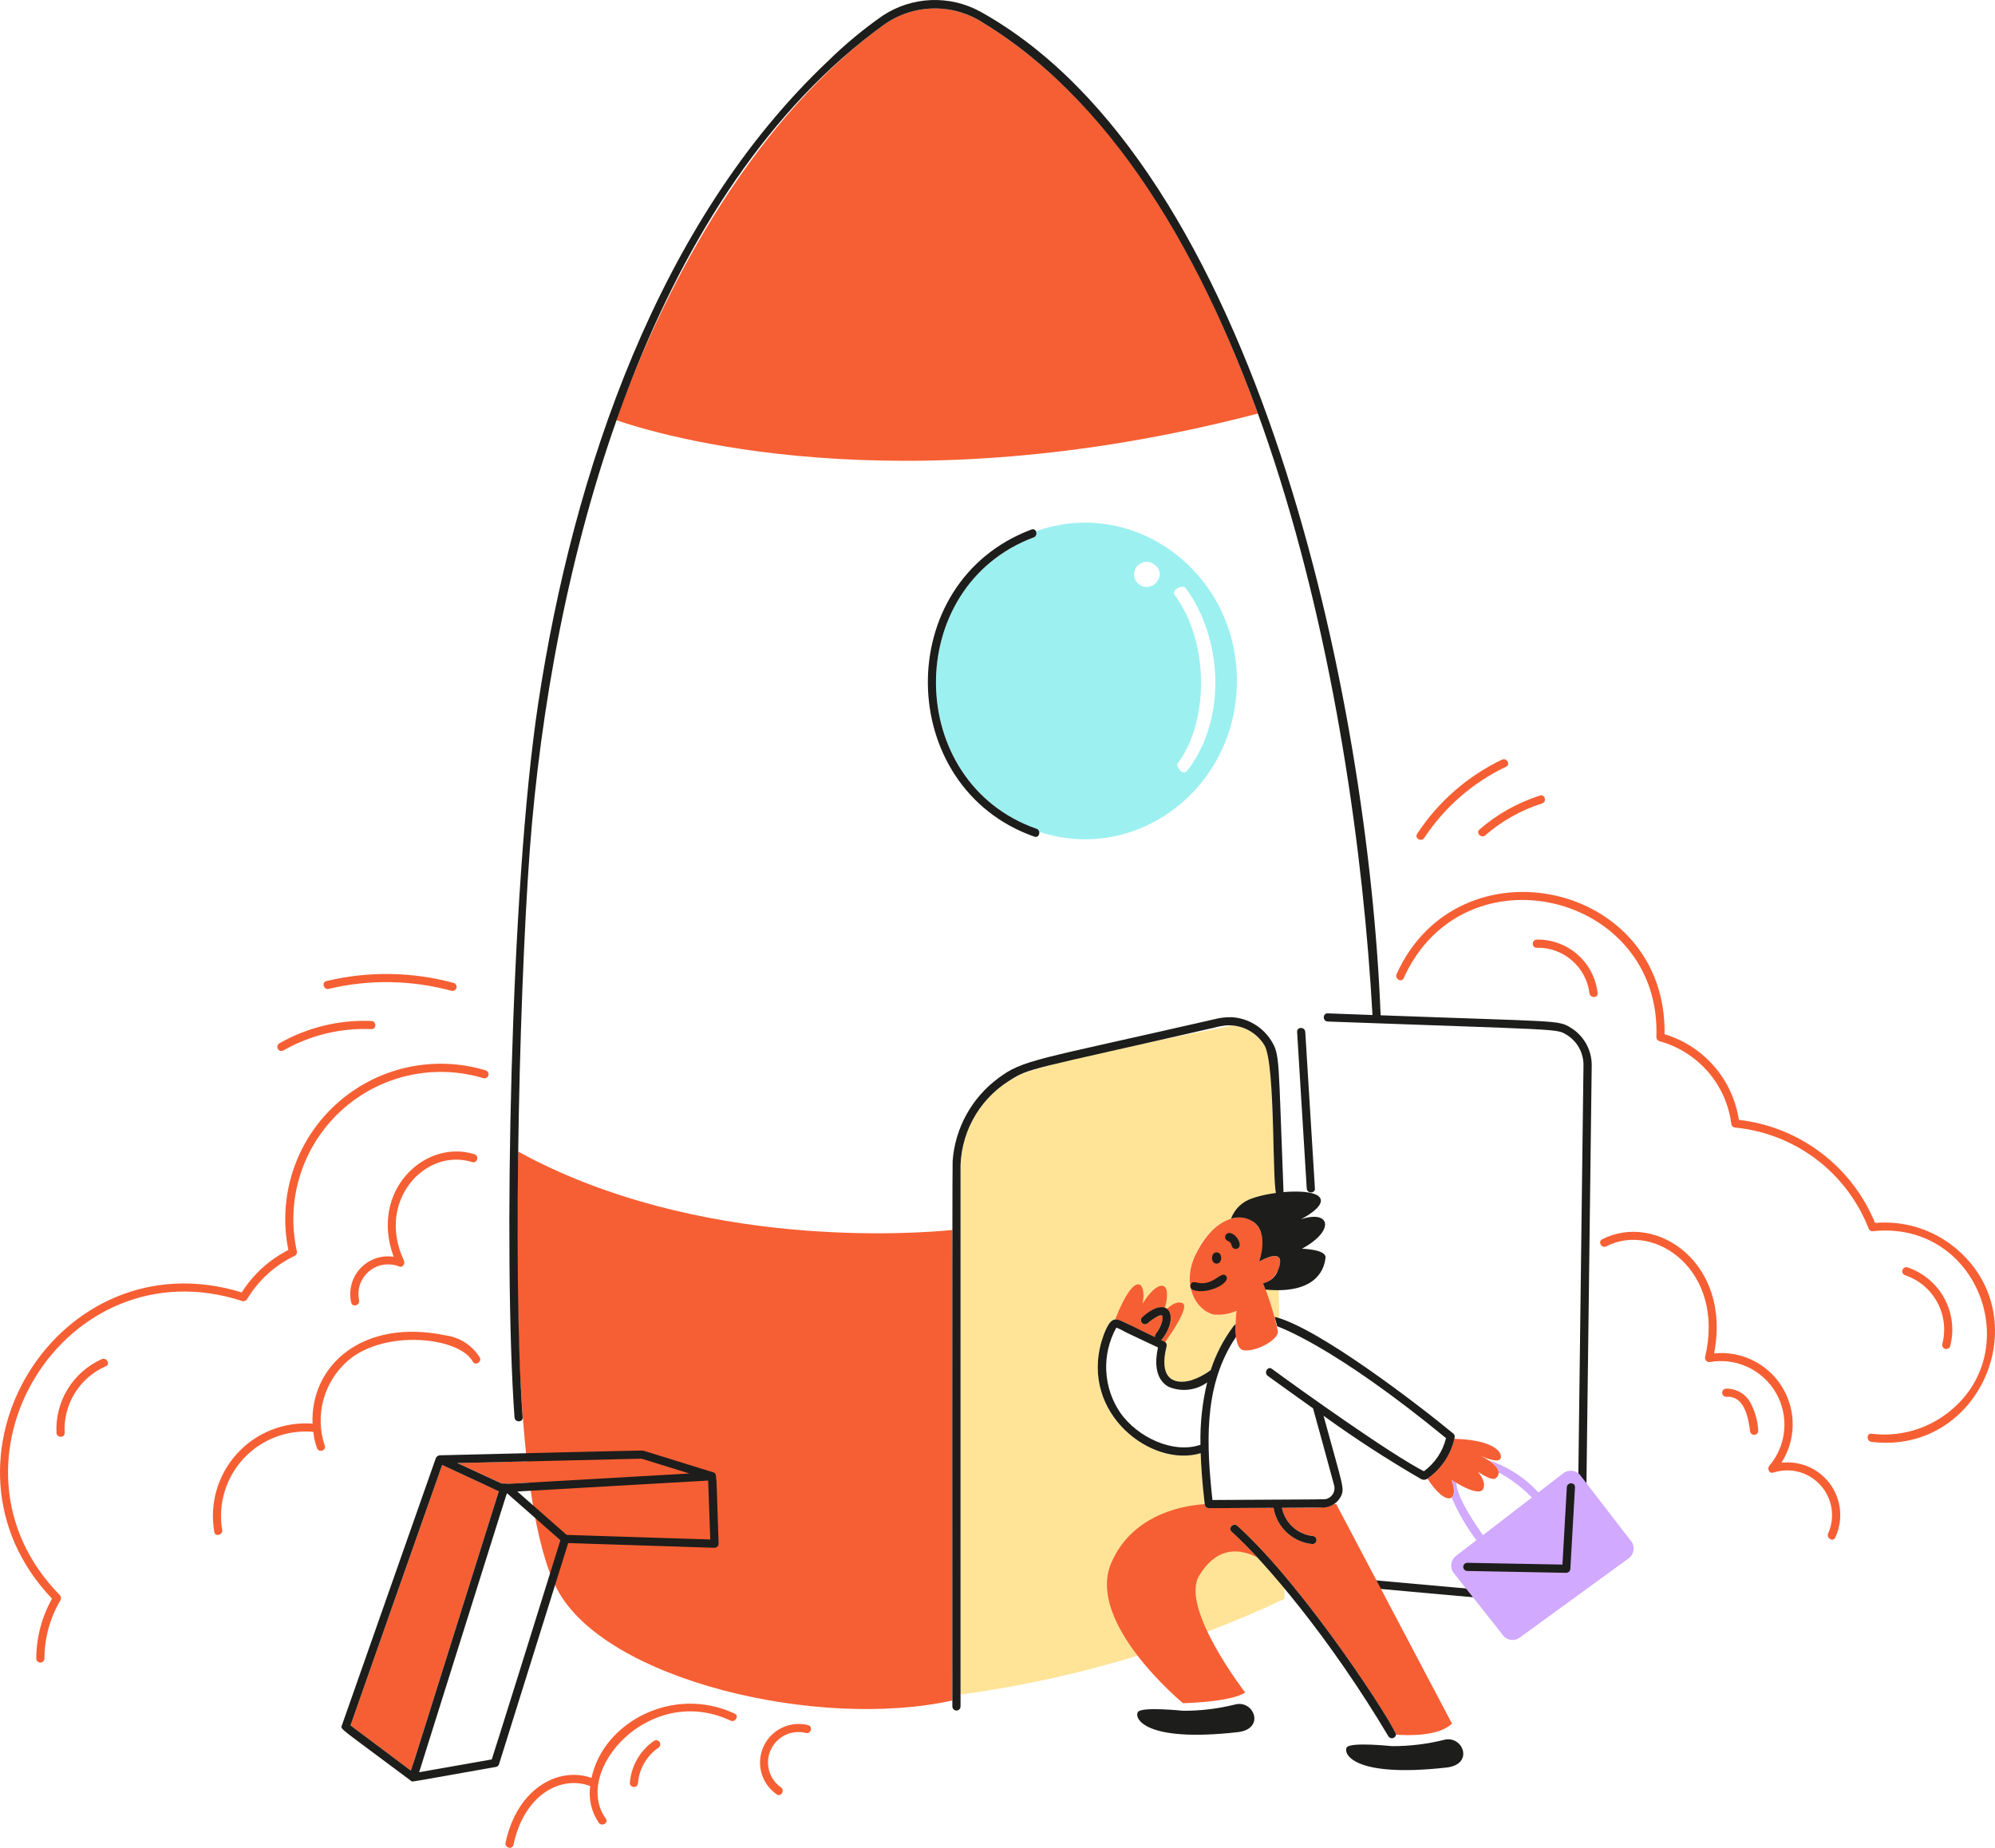 <svg width="190" height="176" viewBox="0 0 190 176" fill="none" xmlns="http://www.w3.org/2000/svg">
<path d="M122.181 143.96C122.173 143.547 122.206 143.608 122.081 143.608C122.107 143.727 122.14 143.844 122.181 143.96Z" fill="#FFE497"/>
<path d="M110.969 127.824C111.029 127.871 111.073 127.935 111.098 128.007C111.123 128.079 111.126 128.157 111.108 128.231C110.854 129.222 110.591 130.77 111.65 131.399C112.575 131.952 114.298 131.352 115.114 130.595C115.169 130.544 115.239 130.511 115.314 130.501C115.811 128.903 116.612 127.417 117.674 126.123C117.692 125.423 117.766 124.85 117.766 124.85C117.084 125.157 116.334 125.28 115.59 125.209C113.801 124.757 112.562 122.276 113.821 119.593C114.122 118.806 114.581 118.089 115.169 117.485C115.757 116.882 116.462 116.404 117.241 116.082C117.575 115.971 117.929 115.934 118.279 115.973C118.629 116.011 118.967 116.126 119.268 116.307C120.96 117.339 119.926 120.156 119.926 120.156C120.913 119.618 121.468 119.533 121.726 119.711L121.619 113.95C121.573 113.917 121.535 113.873 121.509 113.823C121.482 113.773 121.468 113.717 121.468 113.66C120.978 101.022 121.13 100.721 120.421 99.551C120.095 99.02 119.648 98.574 119.117 98.248C118.586 97.922 117.985 97.726 117.364 97.676C117.254 97.7 99.863 101.046 97.088 102.397L96.118 102.94C94.65 103.857 93.449 105.144 92.635 106.672C91.821 108.2 91.424 109.915 91.483 111.645V161.401C102.173 159.956 112.578 156.882 122.336 152.284L122.211 145.595C121.738 145.025 121.42 144.342 121.289 143.613L115.121 143.65C114.743 143.65 114.709 143.161 114.732 143.261C114.554 141.65 114.404 140.034 114.35 138.413C109.651 139.831 102.897 134.639 104.916 127.759C105.071 127.232 105.473 126.012 105.97 125.76C106.484 125.491 106.914 125.867 110.969 127.824Z" fill="#FFE497"/>
<path d="M120.294 122.22C121.709 125.999 121.1 125.302 121.832 125.552L121.746 120.89C121.642 121.219 121.453 121.516 121.198 121.749C120.944 121.983 120.632 122.145 120.294 122.22Z" fill="#FFE497"/>
<path d="M121.725 119.71C121.462 119.533 120.908 119.618 119.926 120.156C121.631 115.51 116.488 113.903 113.821 119.593C112.564 122.275 113.799 124.757 115.589 125.208C116.334 125.28 117.084 125.157 117.766 124.85C117.766 124.85 117.692 125.424 117.674 126.123C117.655 126.875 117.674 128.48 118.423 128.606C119.55 128.794 121.71 127.667 121.71 126.821C121.369 125.253 120.898 123.715 120.302 122.225C121.481 122.103 122.305 120.101 121.725 119.71Z" fill="#F65F33"/>
<path d="M93.602 2.154C92.18 1.234 90.513 0.765 88.821 0.811C87.128 0.856 85.488 1.412 84.118 2.406C72.272 11.017 63.701 26.019 58.691 40.014C62.479 41.335 85.391 48.39 119.799 39.389C114.605 25.015 106.545 10.032 93.602 2.154Z" fill="#F65F33"/>
<path d="M49.349 109.685C49.166 118.826 48.798 143.273 53.063 151.372C57.635 160.056 77.99 164.792 90.705 161.964V117.151C87.363 117.487 66.542 119.109 49.349 109.685Z" fill="#F65F33"/>
<path d="M98.659 50.601C98.687 50.652 98.704 50.709 98.709 50.767C98.713 50.826 98.705 50.884 98.685 50.939C98.665 50.994 98.633 51.044 98.592 51.086C98.551 51.128 98.502 51.161 98.447 51.182C85.858 55.887 86.136 74.533 98.72 78.939C98.784 78.96 98.841 78.997 98.886 79.048C98.93 79.099 98.959 79.16 98.971 79.227C108.302 82.299 117.801 75.03 117.801 64.859C117.801 54.525 108.025 47.266 98.659 50.601ZM110.271 55.267C110.154 55.491 109.969 55.672 109.742 55.784C109.516 55.897 109.26 55.935 109.011 55.894C108.762 55.852 108.532 55.733 108.354 55.553C108.177 55.373 108.061 55.142 108.022 54.893C107.984 54.643 108.026 54.388 108.141 54.163C108.256 53.938 108.44 53.756 108.665 53.641C108.89 53.527 109.146 53.487 109.396 53.526C109.645 53.566 109.876 53.683 110.055 53.861C110.265 54.023 110.404 54.259 110.445 54.521C110.485 54.783 110.423 55.05 110.271 55.267ZM113.086 73.392C112.606 74.014 111.986 72.93 112.133 72.745C114.979 69.056 115.389 61.454 111.848 56.629C111.548 56.224 112.639 55.62 112.933 56.02C116.449 60.813 116.856 68.493 113.086 73.392Z" fill="#9CF0F0"/>
<path d="M186.154 118.806C184.025 117.078 181.309 116.244 178.577 116.48C177.492 113.833 175.716 111.525 173.434 109.799C171.153 108.072 168.449 106.989 165.606 106.664C165.32 104.774 164.503 103.004 163.25 101.56C161.998 100.116 160.36 99.057 158.529 98.507C158.773 83.934 138.894 79.731 133.011 92.777C132.811 93.23 133.476 93.625 133.682 93.17C139.398 80.491 158.275 85.069 157.75 98.793C157.751 98.878 157.779 98.961 157.83 99.028C157.882 99.096 157.954 99.145 158.035 99.168C159.822 99.656 161.425 100.661 162.643 102.056C163.861 103.451 164.639 105.175 164.881 107.01C164.885 107.112 164.928 107.209 165 107.281C165.072 107.353 165.169 107.395 165.271 107.399C168.064 107.674 170.726 108.715 172.964 110.406C175.202 112.098 176.929 114.375 177.954 116.986C177.978 117.068 178.028 117.139 178.095 117.19C178.163 117.242 178.245 117.27 178.33 117.272C188.582 116.147 193.242 129.278 185.022 134.918C183.037 136.273 180.624 136.857 178.238 136.558C177.738 136.497 177.747 137.274 178.238 137.334C188.683 138.604 194.203 125.358 186.154 118.806Z" fill="#F65F33"/>
<path d="M169.661 139.321C170.35 138.246 170.721 136.998 170.733 135.721C170.744 134.445 170.395 133.191 169.725 132.103C169.056 131.016 168.093 130.139 166.947 129.574C165.802 129.009 164.52 128.779 163.249 128.909C164.933 120.209 157.658 115.428 152.588 118.038C152.143 118.267 152.537 118.937 152.98 118.709C157.609 116.325 164.335 121.038 162.392 129.246C162.377 129.311 162.379 129.38 162.397 129.445C162.416 129.51 162.451 129.569 162.498 129.617C162.546 129.664 162.605 129.699 162.67 129.718C162.735 129.737 162.804 129.739 162.869 129.724C164.095 129.515 165.355 129.688 166.478 130.219C167.602 130.75 168.535 131.614 169.151 132.693C169.767 133.773 170.035 135.015 169.921 136.252C169.806 137.489 169.313 138.661 168.51 139.609C168.273 139.885 168.492 140.383 168.888 140.259C169.673 140.003 170.516 139.981 171.313 140.194C172.111 140.407 172.83 140.847 173.383 141.46C173.936 142.074 174.299 142.834 174.428 143.65C174.557 144.465 174.447 145.3 174.111 146.054C173.911 146.507 174.577 146.904 174.782 146.448C175.164 145.639 175.323 144.742 175.241 143.85C175.16 142.959 174.842 142.106 174.32 141.379C173.797 140.652 173.09 140.077 172.271 139.716C171.452 139.354 170.551 139.218 169.661 139.321Z" fill="#F65F33"/>
<path d="M164.405 132.262C164.302 132.262 164.203 132.303 164.13 132.376C164.057 132.449 164.016 132.548 164.016 132.651C164.016 132.754 164.057 132.853 164.13 132.926C164.203 132.999 164.302 133.04 164.405 133.04C166.004 132.912 166.475 134.717 166.674 136.297C166.679 136.396 166.723 136.49 166.795 136.559C166.867 136.628 166.964 136.667 167.064 136.667C167.164 136.667 167.26 136.628 167.332 136.559C167.405 136.49 167.448 136.396 167.453 136.297C167.41 135.305 167.13 134.339 166.638 133.478C166.403 133.099 166.074 132.788 165.682 132.575C165.291 132.362 164.851 132.254 164.405 132.262ZM185.736 128.202C186.131 126.667 185.929 125.04 185.169 123.648C184.409 122.257 183.149 121.206 181.644 120.708C181.546 120.685 181.443 120.701 181.357 120.753C181.27 120.804 181.207 120.887 181.18 120.984C181.153 121.08 181.165 121.184 181.213 121.272C181.26 121.361 181.34 121.427 181.436 121.458C182.745 121.898 183.838 122.816 184.497 124.029C185.156 125.241 185.33 126.658 184.986 127.995C184.958 128.094 184.971 128.2 185.022 128.29C185.073 128.38 185.157 128.446 185.257 128.473C185.356 128.501 185.462 128.488 185.552 128.437C185.642 128.386 185.708 128.302 185.736 128.202ZM146.354 89.492C145.854 89.516 145.854 90.291 146.354 90.269C147.578 90.241 148.768 90.667 149.696 91.465C150.623 92.263 151.222 93.376 151.377 94.589C151.422 95.083 152.2 95.089 152.154 94.589C151.996 93.17 151.315 91.861 150.242 90.918C149.169 89.975 147.783 89.466 146.354 89.492ZM135.641 79.813C137.572 76.882 140.268 74.535 143.438 73.026C143.89 72.811 143.496 72.141 143.046 72.355C139.758 73.93 136.963 76.373 134.964 79.42C134.69 79.84 135.367 80.23 135.641 79.813ZM141.455 79.56C143.033 78.189 144.875 77.156 146.868 76.524C147.344 76.374 147.141 75.625 146.662 75.775C144.542 76.446 142.582 77.547 140.905 79.007C140.527 79.339 141.078 79.888 141.455 79.56ZM46.267 101.952C43.815 101.21 41.212 101.117 38.713 101.681C36.214 102.245 33.904 103.448 32.01 105.172C30.115 106.895 28.7 109.081 27.902 111.514C27.105 113.948 26.953 116.547 27.462 119.057C25.646 119.981 24.113 121.376 23.023 123.097C5.508 117.707 -7.546 139.137 4.953 152.269C3.979 154.01 3.463 155.97 3.453 157.965C3.453 158.068 3.494 158.167 3.567 158.24C3.64 158.312 3.739 158.353 3.842 158.353C3.945 158.353 4.044 158.312 4.117 158.24C4.19 158.167 4.231 158.068 4.231 157.965C4.238 156.009 4.767 154.09 5.763 152.407C5.805 152.332 5.821 152.246 5.81 152.161C5.799 152.077 5.761 151.998 5.702 151.936C-6.667 139.359 6.102 118.393 23.089 123.924C23.172 123.945 23.259 123.94 23.338 123.908C23.418 123.875 23.484 123.818 23.528 123.745C24.606 121.944 26.193 120.502 28.09 119.602C28.162 119.557 28.219 119.491 28.251 119.412C28.283 119.333 28.29 119.246 28.269 119.163C27.74 116.77 27.848 114.281 28.58 111.943C29.312 109.605 30.643 107.499 32.442 105.834C34.241 104.169 36.444 103.004 38.833 102.454C41.221 101.904 43.712 101.989 46.058 102.699C46.155 102.72 46.257 102.703 46.341 102.652C46.426 102.601 46.489 102.519 46.515 102.424C46.542 102.328 46.531 102.226 46.485 102.139C46.439 102.051 46.361 101.984 46.267 101.952ZM42.45 127.192C34.545 125.537 29.546 130.054 29.767 135.599C28.427 135.497 27.081 135.702 25.832 136.2C24.583 136.697 23.464 137.474 22.561 138.469C21.658 139.465 20.995 140.654 20.622 141.945C20.249 143.236 20.176 144.595 20.409 145.918C20.491 146.41 21.241 146.202 21.159 145.712C20.958 144.5 21.037 143.258 21.39 142.082C21.743 140.906 22.36 139.825 23.196 138.925C24.031 138.024 25.061 137.326 26.208 136.885C27.355 136.443 28.587 136.27 29.811 136.378C29.911 136.366 29.777 136.7 30.182 137.913C30.339 138.386 31.091 138.183 30.932 137.707C30.456 136.288 30.413 134.76 30.806 133.316C31.199 131.872 32.012 130.577 33.141 129.595C36.631 126.584 43.764 127.344 45.021 129.682C45.258 130.123 45.929 129.731 45.692 129.291C45.339 128.725 44.865 128.244 44.305 127.881C43.744 127.519 43.111 127.284 42.45 127.192Z" fill="#F65F33"/>
<path d="M9.694 129.453C8.351 130.053 7.221 131.043 6.451 132.296C5.68 133.549 5.306 135.004 5.378 136.473C5.41 136.972 6.186 136.972 6.155 136.473C6.087 135.14 6.426 133.819 7.129 132.684C7.831 131.55 8.863 130.657 10.087 130.125C10.546 129.93 10.15 129.259 9.694 129.453ZM33.449 124.06C33.549 124.55 34.301 124.343 34.199 123.853C34.09 123.35 34.121 122.827 34.287 122.34C34.454 121.853 34.75 121.421 35.144 121.09C35.538 120.759 36.014 120.541 36.523 120.461C37.031 120.38 37.552 120.44 38.029 120.633C38.378 120.763 38.597 120.334 38.468 120.063C35.805 114.385 40.495 109.279 44.98 110.686C45.458 110.837 45.664 110.086 45.187 109.936C40.488 108.462 35.175 113.387 37.489 119.704C36.91 119.616 36.318 119.671 35.764 119.864C35.211 120.057 34.713 120.383 34.315 120.812C33.916 121.242 33.629 121.763 33.478 122.329C33.328 122.895 33.318 123.489 33.449 124.06ZM31.3 94.188C35.156 93.271 39.179 93.334 43.005 94.371C43.103 94.395 43.207 94.38 43.295 94.329C43.383 94.278 43.447 94.194 43.474 94.096C43.5 93.999 43.488 93.894 43.439 93.805C43.39 93.716 43.308 93.65 43.21 93.621C39.25 92.55 35.084 92.487 31.093 93.438C30.606 93.554 30.813 94.304 31.3 94.188ZM26.997 100.048C29.541 98.597 32.444 97.895 35.37 98.022C35.87 98.044 35.87 97.267 35.37 97.245C32.306 97.117 29.267 97.856 26.604 99.376C26.515 99.428 26.451 99.513 26.424 99.613C26.398 99.713 26.413 99.819 26.465 99.908C26.517 99.997 26.602 100.062 26.702 100.088C26.802 100.114 26.908 100.1 26.997 100.048ZM69.969 163.215C64.123 160.483 57.457 164.024 56.337 169.342C53.248 168.237 49.272 170.265 48.148 175.513C48.048 176.001 48.793 176.213 48.898 175.72C49.935 170.876 53.452 169.073 56.209 170.114C56.038 171.341 56.329 172.588 57.026 173.612C57.317 174.011 57.992 173.626 57.698 173.22C54.448 168.743 61.816 160.25 69.578 163.882C70.028 164.097 70.423 163.427 69.969 163.215ZM76.959 164.312C76.123 164.102 75.239 164.193 74.463 164.568C73.686 164.943 73.066 165.578 72.71 166.364C72.355 167.149 72.287 168.035 72.519 168.865C72.75 169.696 73.266 170.419 73.976 170.908C74.386 171.196 74.776 170.524 74.368 170.236C73.816 169.845 73.417 169.274 73.242 168.62C73.067 167.966 73.126 167.272 73.409 166.658C73.692 166.043 74.182 165.547 74.793 165.255C75.403 164.964 76.097 164.895 76.753 165.061C77.239 165.181 77.446 164.431 76.959 164.312Z" fill="#F65F33"/>
<path d="M62.301 165.804C61.639 166.258 61.088 166.854 60.688 167.548C60.287 168.242 60.047 169.017 59.985 169.817C59.985 169.92 60.026 170.018 60.099 170.091C60.172 170.164 60.271 170.205 60.374 170.205C60.477 170.205 60.576 170.164 60.649 170.091C60.722 170.018 60.763 169.92 60.763 169.817C60.819 169.152 61.021 168.508 61.355 167.93C61.688 167.353 62.145 166.856 62.693 166.475C62.779 166.421 62.842 166.336 62.868 166.237C62.895 166.138 62.882 166.033 62.833 165.943C62.78 165.855 62.695 165.791 62.595 165.765C62.496 165.739 62.39 165.753 62.301 165.804Z" fill="#F65F33"/>
<path d="M61.111 138.931L43.561 139.348L47.782 141.296C48.449 141.362 46.41 141.438 65.659 140.342L61.111 138.931ZM42.108 139.532C41.408 141.506 33.419 164.233 33.383 164.333L39.129 168.64C39.576 167.329 37.705 173.196 47.509 142.029C47.445 142.004 48.023 142.26 42.108 139.532Z" fill="#F65F33"/>
<path d="M149.616 97.902C148.367 97.135 148.669 97.34 131.488 96.703C130.325 66.845 119.875 15.822 93.355 1.102C91.919 0.318 90.296 -0.06 88.661 0.008C87.026 0.076 85.44 0.587 84.073 1.487C82.225 2.776 80.487 4.218 78.88 5.797C62.712 21.05 54.587 44.966 51.253 67.027C48.585 84.684 47.927 120.108 49.001 135C49.037 135.5 49.814 135.5 49.778 135C48.749 120.919 49.528 91.053 50.66 78.472C53.106 51.258 62.388 18.203 84.116 2.406C85.487 1.411 87.127 0.855 88.82 0.81C90.513 0.765 92.18 1.233 93.602 2.153C119.85 18.13 129.016 66.116 130.713 96.677L126.45 96.519C125.951 96.501 125.951 97.279 126.45 97.297C148.733 98.113 148.204 97.962 149.189 98.552C149.689 98.855 150.101 99.284 150.385 99.795C150.669 100.306 150.815 100.883 150.808 101.468C150.808 101.709 150.217 148.576 150.216 148.633C150.211 149.115 150.101 149.589 149.895 150.025C149.69 150.46 149.392 150.846 149.023 151.156C148.655 151.466 148.223 151.692 147.759 151.82C147.295 151.948 146.808 151.975 146.332 151.898L130.122 150.442C129.622 150.397 129.622 151.175 130.122 151.219L146.417 152.683C146.99 152.748 147.569 152.692 148.118 152.519C148.667 152.347 149.174 152.061 149.606 151.68C150.037 151.299 150.385 150.832 150.625 150.309C150.865 149.786 150.992 149.219 150.999 148.643C150.999 148.543 151.591 101.556 151.592 101.455C151.594 100.743 151.413 100.043 151.067 99.421C150.721 98.799 150.221 98.276 149.616 97.902Z" fill="#1D1D1B"/>
<path d="M121.048 99.086C120.647 98.455 120.103 97.928 119.461 97.546C118.818 97.164 118.095 96.939 117.349 96.887C116.754 96.87 116.16 96.94 115.586 97.095C98.522 101.004 97.475 100.897 95.038 102.72C93.798 103.646 92.772 104.826 92.029 106.182C91.285 107.538 90.841 109.037 90.727 110.579C90.676 111.311 90.702 162.534 90.702 162.534C90.702 162.637 90.743 162.736 90.816 162.809C90.889 162.882 90.988 162.923 91.091 162.923C91.194 162.923 91.293 162.882 91.366 162.809C91.439 162.736 91.48 162.637 91.48 162.534V111.642C91.423 109.912 91.822 108.198 92.635 106.671C93.448 105.143 94.648 103.856 96.115 102.937C98.097 101.683 97.815 101.968 115.62 97.885C115.998 97.782 116.384 97.709 116.773 97.666C117.495 97.618 118.215 97.769 118.858 98.1C119.5 98.432 120.039 98.933 120.418 99.549C121.525 101.376 121.103 113.571 121.618 113.947C121.673 113.994 121.741 114.025 121.813 114.035C121.885 114.044 121.958 114.034 122.024 114.003C122.09 113.972 122.146 113.924 122.185 113.862C122.224 113.801 122.245 113.73 122.245 113.657C121.731 100.676 121.919 100.461 121.048 99.086ZM124.311 98.285C124.28 97.786 123.503 97.786 123.534 98.285L124.452 113.2C124.482 113.7 125.261 113.7 125.23 113.2C125.17 112.231 124.393 99.592 124.311 98.285Z" fill="#1D1D1B"/>
<path d="M155.259 146.682L150.445 140.438C150.245 140.231 149.975 140.104 149.688 140.083C149.4 140.062 149.115 140.147 148.887 140.323L146.513 142.153C145.224 140.74 143.592 139.683 141.776 139.083C142.236 139.391 142.725 139.818 142.736 140.252C143.905 140.876 144.971 141.679 145.893 142.631L141.233 146.223C140.463 145.131 138.709 142.548 138.7 141.212C138.42 141.05 138.231 140.928 138.231 140.928C138.231 140.928 138.795 142.327 138.245 142.626C138.869 144.074 139.663 145.442 140.61 146.701L138.665 148.2C138.439 148.374 138.284 148.625 138.23 148.905C138.176 149.185 138.226 149.475 138.371 149.72L143.046 155.627C143.126 155.761 143.231 155.877 143.355 155.97C143.48 156.063 143.622 156.13 143.773 156.167C143.924 156.204 144.081 156.211 144.235 156.187C144.388 156.163 144.536 156.108 144.668 156.027L155.03 148.485C155.178 148.393 155.303 148.27 155.398 148.123C155.492 147.977 155.552 147.811 155.574 147.638C155.596 147.466 155.579 147.29 155.524 147.125C155.47 146.959 155.379 146.808 155.259 146.682Z" fill="#D1A9FF"/>
<path d="M142.898 138.94C143.158 138.457 142.47 137.148 138.5 137.041C138.155 138.582 137.244 139.937 135.948 140.839C137.816 143.712 139.019 142.902 138.226 140.939C140.471 142.388 141.089 142.078 141.21 141.895C141.67 141.206 140.751 140.173 140.751 140.173C140.751 140.173 142.088 141.128 142.472 140.786C143.289 140.058 141.989 139.134 141.009 138.657C141.225 138.748 142.65 139.4 142.898 138.94ZM111.13 124.663C111.922 125.241 111.33 126.679 110.721 127.499C110.588 127.681 110.444 127.565 110.93 127.793C110.944 127.802 110.957 127.812 110.969 127.824C111.386 127.244 113.307 124.504 112.646 124.14C112.147 123.864 111.497 124.331 111.13 124.663ZM110.534 125.283C110.075 125.456 109.653 125.715 109.291 126.046C108.891 126.366 108.41 125.803 108.764 125.482C109.302 124.992 110.274 124.294 110.949 124.56C111.683 121.762 110.21 121.899 108.82 124.16C109.226 122.161 108.121 120.781 106.221 125.639L106.31 125.682C106.861 125.808 107.386 126.029 107.861 126.336L110.009 127.351C109.999 127.309 109.998 127.265 110.005 127.223C110.013 127.18 110.029 127.139 110.052 127.103C110.524 126.455 111.048 125.203 110.534 125.283Z" fill="#F65F33"/>
<path d="M127.262 143.26H127.053C126.36 143.691 125.839 143.589 122.079 143.607C122.224 144.32 122.595 144.969 123.138 145.455C123.681 145.941 124.366 146.239 125.092 146.305C125.191 146.332 125.275 146.398 125.326 146.487C125.377 146.577 125.39 146.683 125.363 146.783C125.336 146.882 125.27 146.966 125.18 147.017C125.09 147.068 124.984 147.081 124.885 147.054C123.994 146.942 123.163 146.547 122.515 145.927C121.867 145.306 121.436 144.494 121.286 143.61L115.118 143.646C115.018 143.643 114.923 143.602 114.851 143.533C114.78 143.463 114.737 143.369 114.732 143.269C113.259 143.347 107.934 143.968 105.834 148.865C103.385 154.576 112.67 162.225 112.67 162.225C112.67 162.225 117.261 162.125 118.588 161.205C118.588 161.205 112.363 153.149 114.2 150.089C115.656 147.664 117.593 147.263 119.704 148.315C118.93 147.473 118.141 146.64 117.293 145.876C116.92 145.54 117.472 144.992 117.842 145.326C124.435 151.27 133.008 164.712 132.948 165.218C134.015 165.302 137.03 165.412 138.28 164.162L127.262 143.26Z" fill="#F65F33"/>
<path d="M114.35 138.413C114.436 140.989 114.759 143.373 114.735 143.272C114.74 143.372 114.783 143.466 114.854 143.536C114.926 143.606 115.021 143.647 115.121 143.65L121.289 143.613C121.437 144.498 121.867 145.312 122.516 145.933C123.164 146.554 123.997 146.948 124.888 147.058C124.987 147.085 125.094 147.072 125.183 147.021C125.273 146.97 125.339 146.886 125.366 146.786C125.394 146.687 125.38 146.581 125.33 146.491C125.279 146.401 125.194 146.336 125.095 146.308C124.369 146.242 123.685 145.944 123.142 145.458C122.599 144.972 122.228 144.324 122.083 143.61L125.805 143.587C126.193 143.617 126.581 143.532 126.921 143.341C127.26 143.15 127.535 142.862 127.711 142.515C128.062 141.734 127.929 141.706 126.052 134.848C129.028 136.999 132.109 139 135.285 140.843C135.385 140.91 135.502 140.945 135.623 140.943C135.743 140.94 135.859 140.902 135.957 140.831C137.279 139.909 138.2 138.517 138.532 136.94C138.55 136.874 138.551 136.804 138.533 136.737C138.515 136.671 138.48 136.61 138.432 136.561C135.151 133.844 125.51 126.43 121.395 125.423C121.572 126.017 121.657 126.423 121.635 126.323C121.767 126.391 126.886 128.083 137.717 136.977C137.408 138.244 136.661 139.362 135.607 140.131C132.39 138.477 124.01 132.49 121.136 130.38C120.731 130.08 120.343 130.759 120.743 131.051C120.843 131.124 124.129 133.488 125.053 134.14C125.143 134.467 126.992 141.168 127.067 141.497C127.13 141.753 127.094 142.024 126.968 142.256C126.842 142.488 126.634 142.665 126.384 142.752C126.142 142.835 126.622 142.798 115.471 142.87C114.904 137.623 114.636 132.307 117.406 127.808C117.917 126.982 117.625 127.818 117.672 126.122C117.598 126.181 117.531 126.248 117.472 126.322C116.524 127.584 115.792 128.994 115.307 130.496C114.748 130.923 114.121 131.252 113.453 131.471C111.617 131.971 110.361 131.131 111.106 128.226C111.126 128.144 111.119 128.057 111.087 127.979C111.056 127.9 111 127.833 110.928 127.788C110.44 127.559 110.581 127.688 110.719 127.494C112.381 125.249 111.229 123.236 108.763 125.476C108.695 125.548 108.657 125.642 108.656 125.741C108.656 125.84 108.693 125.935 108.76 126.007C108.827 126.079 108.92 126.123 109.018 126.129C109.116 126.135 109.214 126.104 109.29 126.041C109.611 125.765 109.964 125.528 110.341 125.334C110.61 125.242 110.835 125.152 110.671 125.901C110.549 126.293 110.363 126.663 110.12 126.994C110.02 127.13 109.977 127.194 110.004 127.351C106.798 125.836 106.46 125.495 105.969 125.752C105.477 126.009 105.069 127.237 104.914 127.751C102.892 134.652 109.689 139.818 114.35 138.413ZM106.722 134.601C105.901 133.414 105.428 132.021 105.358 130.58C105.287 129.138 105.621 127.706 106.322 126.445C106.283 126.468 106.352 126.462 106.422 126.489C106.741 126.615 107.043 126.811 107.354 126.958L110.285 128.343C109.998 129.66 109.961 131.304 111.258 132.071C111.858 132.333 112.515 132.434 113.166 132.364C113.817 132.293 114.438 132.055 114.968 131.671C114.499 133.615 114.285 135.611 114.331 137.61C111.689 138.507 108.329 136.865 106.722 134.601ZM98.721 78.939C86.093 74.52 85.891 55.876 98.448 51.183C98.911 51.011 98.7 50.263 98.242 50.433C84.846 55.437 85.22 75.034 98.515 79.689C98.993 79.856 99.174 79.097 98.721 78.939ZM67.922 140.233C61.733 138.312 61.333 138.182 61.206 138.161C61.079 138.14 51.837 138.377 41.877 138.612C41.794 138.621 41.715 138.652 41.65 138.703C41.583 138.753 41.532 138.82 41.502 138.898C41.467 138.998 32.674 164.005 32.549 164.369C32.425 164.733 32.368 164.542 39.156 169.627C39.303 169.737 38.597 169.809 47.26 168.289C47.325 168.271 47.385 168.237 47.432 168.189C47.48 168.142 47.514 168.082 47.532 168.017C47.732 167.392 54.056 147.167 54.115 146.972L68.048 147.421C68.151 147.42 68.249 147.379 68.322 147.306C68.394 147.234 68.436 147.135 68.437 147.033C68.192 140.222 68.316 140.355 67.922 140.233ZM61.107 138.934L65.654 140.345C44.43 141.555 49.459 141.299 47.778 141.299L43.556 139.351L61.107 138.934ZM39.13 168.642L33.383 164.335C33.42 164.23 41.41 141.492 42.109 139.534C49.759 143.064 46.817 141.755 47.507 142.032C39.087 168.803 39.652 167.11 39.13 168.642ZM46.837 167.579L39.918 168.799C49.115 139.52 48.016 143.007 48.286 142.224L53.372 146.698C46.271 169.506 47.137 166.575 46.837 167.578V167.579ZM53.966 146.194L49.272 142.061C49.372 142.055 67.086 141.045 67.444 141.019C67.506 142.755 67.644 146.496 67.644 146.631L53.966 146.194ZM132.95 165.223C133.012 164.702 124.453 151.297 117.844 145.332C117.474 144.998 116.921 145.546 117.295 145.881C120.454 148.729 126.642 155.984 132.233 165.384C132.276 165.452 132.339 165.504 132.413 165.534C132.488 165.565 132.569 165.572 132.648 165.554C132.726 165.536 132.797 165.495 132.851 165.436C132.905 165.377 132.94 165.303 132.95 165.223ZM137.53 165.715C135.908 166.12 134.241 166.321 132.569 166.314C132.569 166.314 128.691 165.907 128.283 166.414C127.875 166.922 128.691 169.371 137.772 168.352C140.429 168.051 139.334 165.25 137.53 165.715ZM117.634 162.346C116.012 162.752 114.345 162.953 112.673 162.946C112.673 162.946 108.795 162.539 108.387 163.046C107.979 163.553 108.795 166.004 117.876 164.982C120.533 164.685 119.435 161.885 117.634 162.346ZM119.264 116.307C120.955 117.339 119.921 120.156 119.921 120.156C121.988 119.03 122.176 119.875 121.706 121.001C121.599 121.31 121.412 121.585 121.165 121.799C120.918 122.013 120.618 122.159 120.297 122.221C120.297 122.221 120.387 122.461 120.521 122.831C125.682 123.314 126.15 120.541 126.241 119.805C126.341 118.988 123.997 118.937 123.997 118.937C127.196 117.2 126.686 115.203 123.897 116.133C123.897 116.133 126.346 114.909 125.684 114.042C125.021 113.174 121.245 113.43 119.255 114.142C118.793 114.289 118.371 114.541 118.021 114.877C117.671 115.213 117.404 115.625 117.238 116.08C117.572 115.97 117.926 115.933 118.276 115.972C118.625 116.012 118.962 116.126 119.264 116.307ZM116.969 118.204C117.419 118.429 117.182 118.727 117.49 118.903C117.579 118.955 117.685 118.969 117.785 118.943C117.884 118.917 117.969 118.853 118.022 118.764C118.217 118.392 117.746 117.557 117.175 117.451C117.075 117.424 116.969 117.437 116.879 117.489C116.789 117.54 116.723 117.625 116.696 117.725C116.668 117.824 116.682 117.931 116.733 118.021C116.785 118.111 116.869 118.176 116.969 118.204ZM115.867 120.356C116.449 120.356 116.449 119.282 115.867 119.282C115.284 119.282 115.285 120.356 115.867 120.356ZM113.64 122.869C115.013 123.359 117.382 122.138 116.739 121.493C116.299 121.052 115.557 122.451 114.14 122.193C113.881 122.145 113.486 121.982 113.372 122.393C113.348 122.491 113.362 122.595 113.412 122.684C113.462 122.772 113.543 122.839 113.64 122.869ZM149.222 141.655L148.804 149.021L139.726 148.852C139.627 148.857 139.533 148.9 139.464 148.973C139.396 149.045 139.357 149.141 139.357 149.241C139.357 149.34 139.396 149.436 139.464 149.508C139.533 149.581 139.627 149.624 139.726 149.629L149.17 149.806C149.272 149.803 149.369 149.761 149.441 149.689C149.514 149.616 149.556 149.519 149.558 149.417L149.999 141.655C150.027 141.161 149.251 141.156 149.222 141.655Z" fill="#1D1D1B"/>
</svg>
